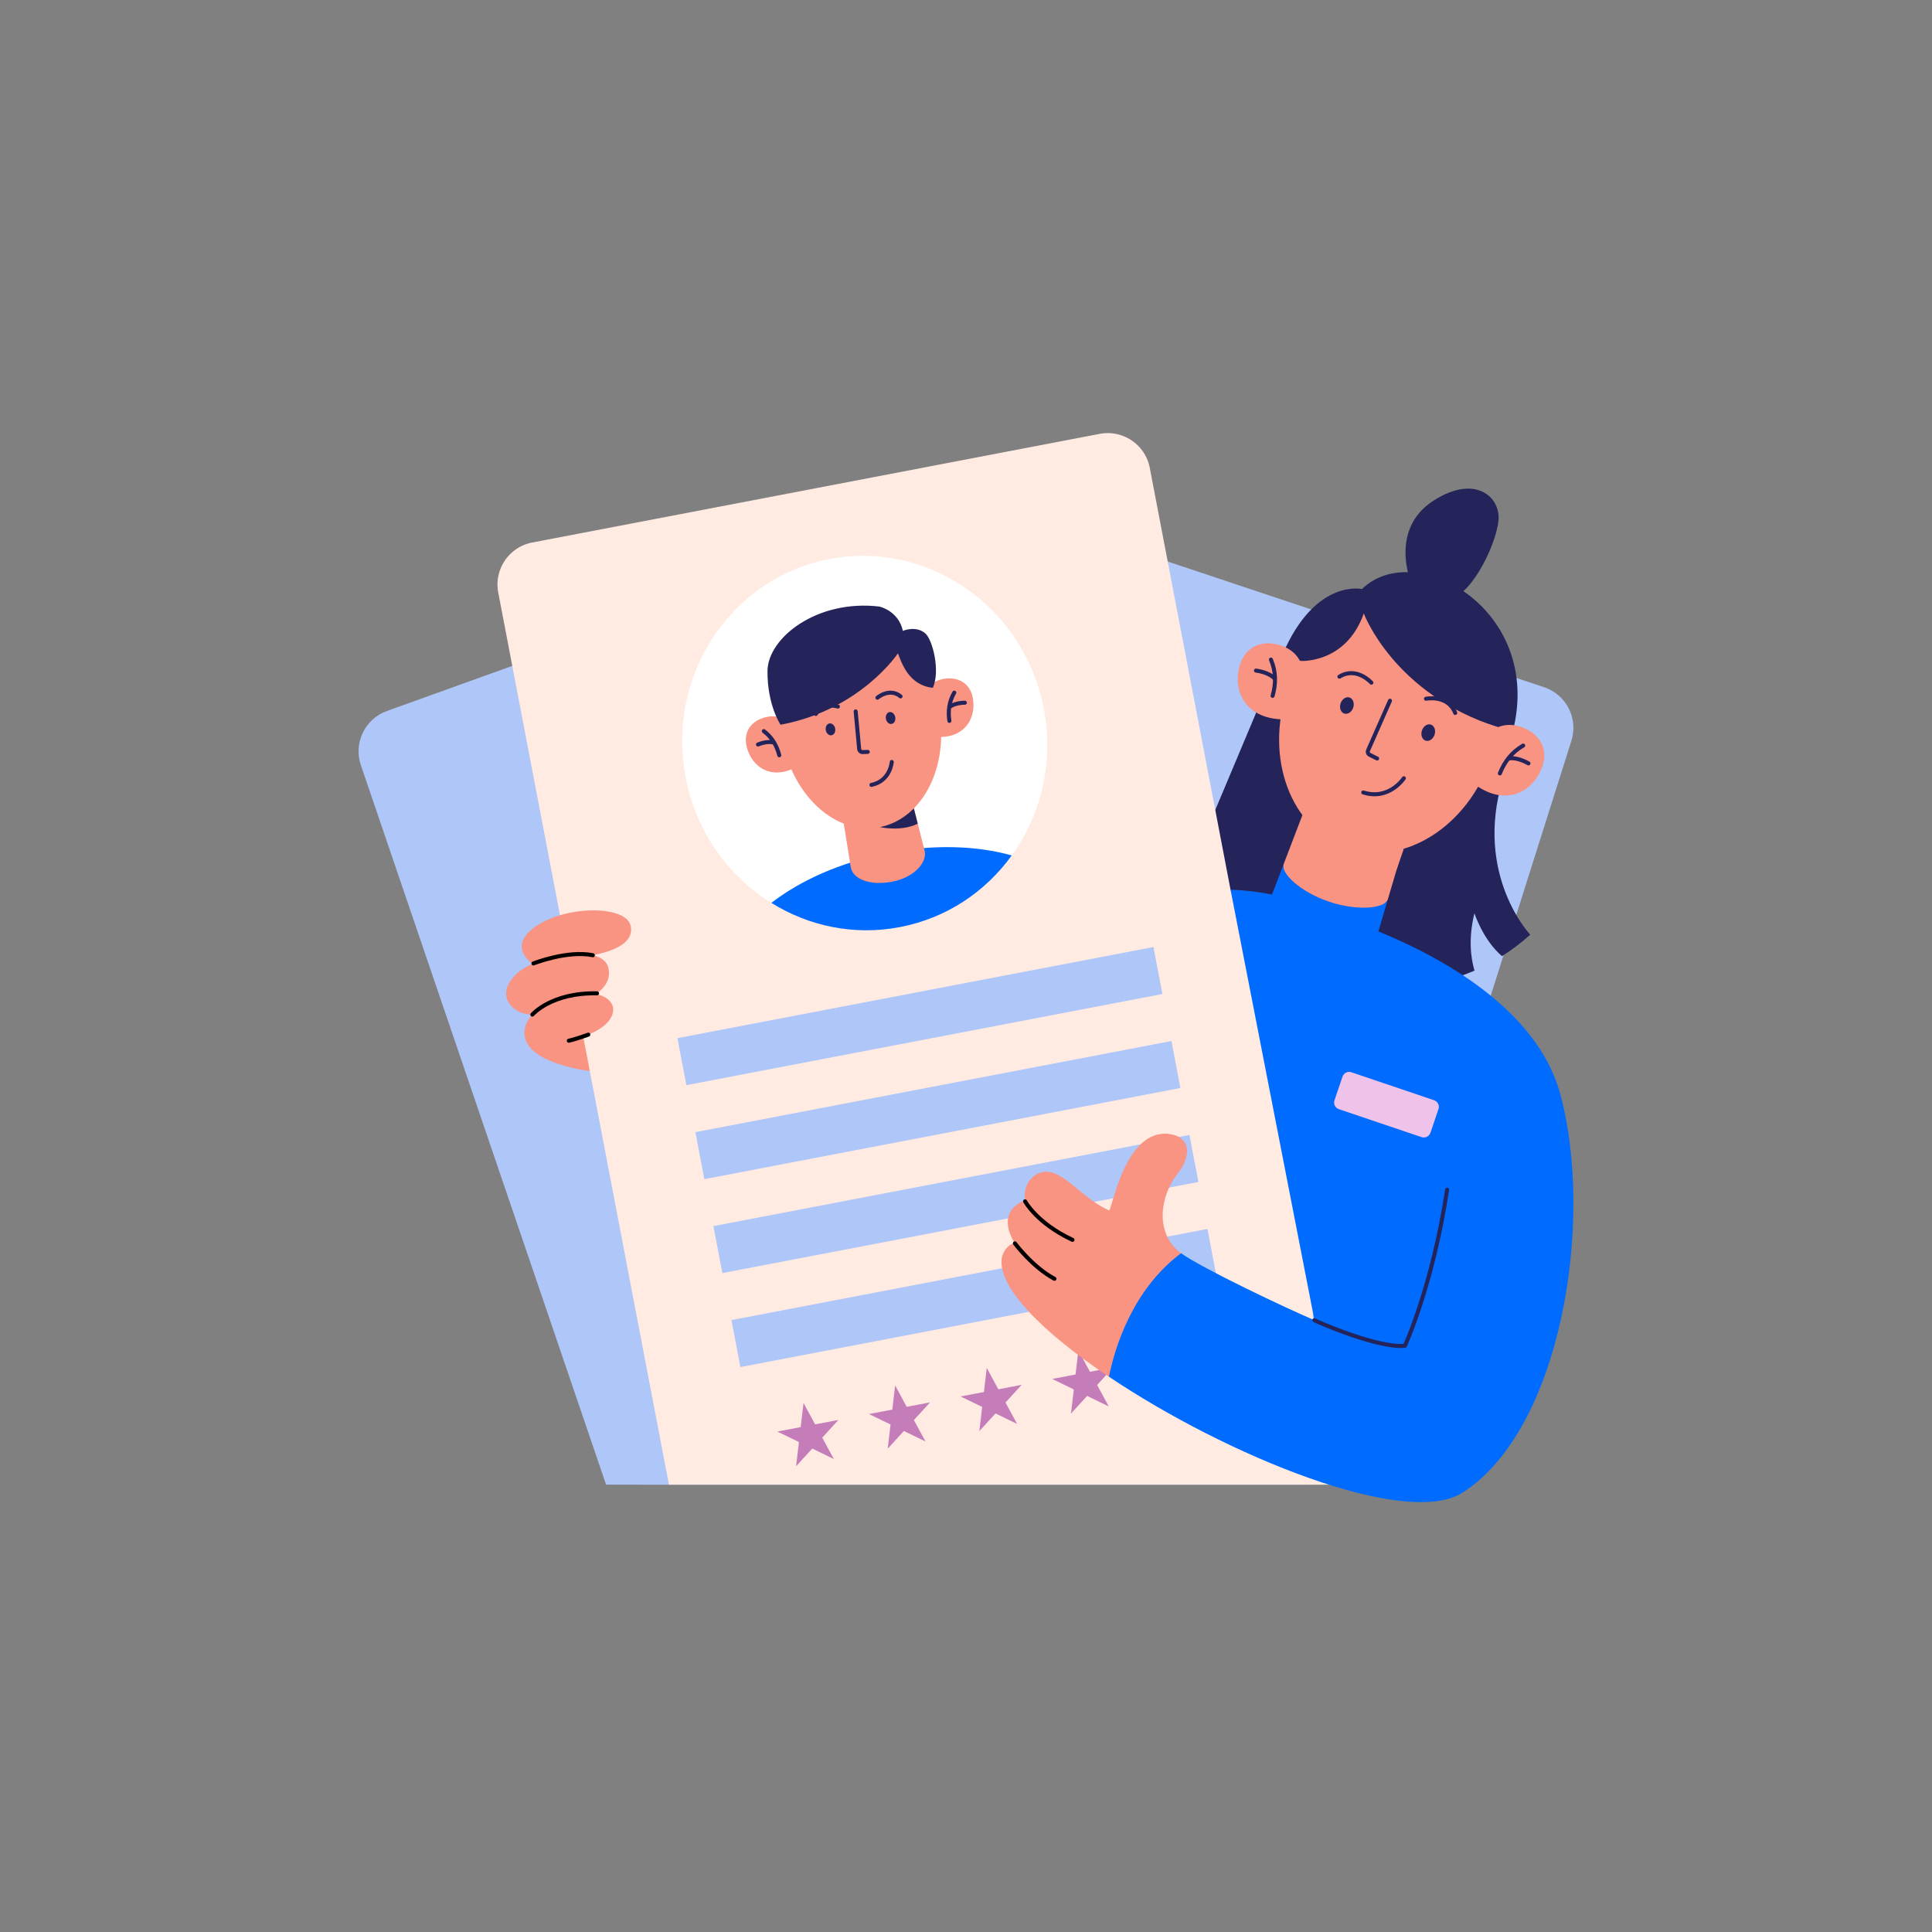 <?xml version="1.0" ?><svg id="图层_1" version="1.1" viewBox="0 0 4000 4000" xml:space="preserve" xmlns="http://www.w3.org/2000/svg"><rect x="0" y="0" width="4000" height="4000" fill="#808080" stroke="none"/><style>.st0,.st1,.st4,.st5{fill-rule:evenodd;clip-rule:evenodd;fill:#afc6f8}.st1,.st4,.st5{fill:#24245b}.st4,.st5{fill:#006cff}.st5{fill:#f99382}.st6{fill:none;stroke:#24245b;stroke-width:8.333;stroke-linecap:round;stroke-linejoin:round;stroke-miterlimit:12.5}.st7{fill-rule:evenodd;clip-rule:evenodd;fill:#c57dba}.st9{fill:none;stroke:#000;stroke-width:8.333;stroke-linecap:round;stroke-linejoin:round;stroke-miterlimit:12.5}</style><g id="_41"><g id="图层1"><path class="st0" d="M1321.9 3073.8h1444.2l487.3-1540.1c14.6-46.2-10.5-95.6-56.5-110.9-234.3-78.3-900.3-300.6-1137.8-379.9-22.6-7.5-47.2-5.7-68.4 5.1-21.2 10.8-37.2 29.6-44.3 52.3l-624.5 1973.5z"/><path class="st0" d="M1254.8 3073.8H2710l-665.6-1953.2c-7.7-22.5-24.1-41-45.5-51.3-21.4-10.3-46.1-11.6-68.5-3.5-235.9 84.8-896.8 322.6-1129.3 406.2-45.6 16.4-69.6 66.3-54 112.1l507.7 1489.7z"/><path class="st1" d="M3052.8 2009.6c-289.2 125.1-620.4-133.5-620.4-133.5l175.4-417.4 503.1 156.2c-59 197.6 57.3 320.3 57.3 320.3-19.1 17.1-38.6 31.8-58.5 44.4-39.2-33.4-57.1-88.8-57.1-88.8-12.6 52.1-7.7 92 .2 118.8zM2919.4 1199.6s-40.9-104.7 47.4-162.3c86.8-56.7 140.7-8.7 135.6 40.8-5.8 56.3-64.1 166.3-104.6 159.3-76.7-13.5-78.4-37.8-78.4-37.8z"/><path class="st1" d="M2692.2 1368.4s193.2 68.6 409.3 137.2l30.7 8.1c64-253-203.8-400.7-312.4-294.1 0 0-90.1-21.1-157.3 119.7-12 15-6.1 42.6 29.7 29.1z"/><path clip-rule="evenodd" d="M1385 3073.8h1398.4l-65.4-341.9c8.3-457.1-77.2-682.7-170.3-889.8 0 0-121.9-636.8-167.2-873.4a88.42 88.42 0 00-37.3-56.7c-19.5-13.2-43.4-18.2-66.5-13.7-243.8 46.7-930.8 178.2-1174.7 224.9a88.42 88.42 0 00-56.7 37.3c-13.2 19.5-18.2 43.4-13.7 66.5 46.8 244.5 175.9 919.1 175.9 919.1-22.4 30.3-17.9 54.1 13.6 71.3l163.9 856.4z" fill="#ffebe2" fill-rule="evenodd"/><path clip-rule="evenodd" d="M1597 1869.3c-89-55.2-156-147.3-177.5-259.9-40.3-210.3 93.2-412.8 297.9-452s403.5 99.7 443.8 310c21.3 111-5.9 219.9-66.5 303.7-98.6 52-357.1 115.6-497.7 98.2z" fill="#fff" fill-rule="evenodd"/><path class="st4" d="M1597 1869.3c59.7-46.2 142.6-83.6 237.6-102.6 96-19.2 187.5-16.1 260.1 4.4-54.1 74.9-134.8 129.8-231.4 148.3-95.2 18.3-189.1-2-266.3-50.1z"/><path class="st5" d="M1889.7 1664.3s24.9 98 25.1 98.8c3.9 23.5-22.9 54.5-69.7 62.7-46.7 8.2-79.8-7-83.7-30.5-.1-.5-16.5-103-16.5-103l144.8-28z"/><path class="st1" d="M1821.8 1712.4s43.6 10.2 78.3-7.1l-8-31.4-70.3 38.5z"/><path class="st5" d="M1912.4 1439s6.5-26.3 39.2-33c32.7-6.7 58.4 9.6 63 41.6 6.3 43.5-21.3 85.5-84.4 77.2l-17.8-85.8zM1636.7 1499.2s-16.3-21.6-48.9-14.9c-32.7 6.7-49.9 31.8-41.6 63 11.3 42.5 53.2 70.3 108 37.8l-17.5-85.9z"/><path class="st5" d="M1742.2 1290.3c89.3-17.8 179.6 62.3 201.6 178.8 22 116.5-32.7 225.5-121.9 243.3-89.3 17.8-179.6-62.3-201.6-178.8-22-116.5 32.6-225.5 121.9-243.3z"/><path class="st1" d="M1859 1352.7s-77 116.8-242.9 147.8c0 0-27.4-39.7-27.1-110.7.3-69.8 103.3-149.3 231.6-134 0 0 39.7 8.5 48.7 50.3 0 0 27.3-11.7 46.7 5.5 14.7 13 31.2 76.9 15.4 112.5-52.2-5.7-65.6-55.6-72.4-71.4z"/><path class="st6" d="M1771.6 1472.9s5.3 57.6 7.2 77.7c.4 3.8 3.6 6.7 7.5 6.5 4.8-.2 10.3-.4 10.3-.4M1975.7 1434.1c-10.7 18.5-13.2 38.1-10.1 58.4M1965.2 1464.6c7.2-6.8 21.3-9.6 32.4-9.7M1581.4 1513.7c17 12.9 26.9 30 32 50M1603 1537.8c-9.2-3.5-23.4-.6-33.6 3.6M1846.3 1577.6s-2.8 39.4-42.1 47.4"/><path class="st1" d="M1841.5 1474.3c5.3-1 10.7 3.7 12 10.4 1.3 6.8-2 13.1-7.3 14.1s-10.7-3.7-12-10.4c-1.3-6.8 2-13.1 7.3-14.1zM1717.1 1497.8c5.3-1 10.7 3.7 12 10.4 1.3 6.8-2 13.1-7.4 14.1-5.3 1-10.7-3.7-12-10.4-1.2-6.8 2.1-13.1 7.4-14.1z"/><path class="st6" d="M1816.6 1444.5s25-21.5 47.9-2.7M1734.7 1462.9s-31.2-10.7-45.5 15.2"/><path class="st0" d="M2388.1 1960.7l-985.6 188.7 18.6 97.3 985.6-188.7-18.6-97.3zM2462.6 2349.8L1477 2538.5l18.6 97.3 985.7-188.7-18.7-97.3zM2425.4 2155.3L1439.7 2344l18.6 97.3 985.6-188.7-18.5-97.3zM2499.9 2544.4l-985.6 188.7 18.6 97.3 985.6-188.7-18.6-97.3z"/><path class="st7" d="M1663.6 2904.7l24 44.3 48.3-9.2-33.5 36.7 24 44.3-44.7-21.7-33.5 36.6 5.9-50.1-44.7-21.7 48.3-9.2 5.9-50zM2043 2832.1l24 44.3 48.3-9.3-33.5 36.7 24 44.3-44.7-21.7-33.5 36.6 5.9-50.1-44.7-21.7 48.3-9.2 5.9-49.9zM2422.3 2759.5l24 44.3 48.3-9.2-33.5 36.6 24 44.3-44.7-21.7-33.5 36.7 5.9-50.1-44.7-21.7 48.3-9.3 5.9-49.9zM1853.3 2868.4l24 44.3 48.3-9.2-33.5 36.6 24 44.3-44.7-21.7-33.5 36.7 5.9-50.1-44.7-21.7 48.3-9.2 5.9-50zM2232.7 2795.8l24 44.3 48.3-9.3-33.5 36.7 24 44.3-44.7-21.7-33.5 36.7 5.9-50.1-44.7-21.7 48.3-9.3 5.9-49.9z"/><g><path class="st5" d="M2657.6 1789.2l45.5-118.9c7.6-22.3 59.9-24.8 116.8-5.5s97 53 89.5 75.3l-36.1 122.1c-6.2 18.5-78.8 53.9-138.3 33.7-59.6-20.1-83.7-88.2-77.4-106.7z"/><path class="st5" d="M2788.9 1756.2s31.1 51.7 102.9 43.3l14.7-42.3-117.6-1zM3084.9 1515.9s24-24.6 64.2-10.9c40.3 13.7 58.1 48 42.7 86-20.9 51.7-78.3 79.8-142.4 30.2l35.5-105.3zm-388-131.6s-4-34.1-44.3-47.7c-40.3-13.7-75.3 2.8-86.2 42.3-14.8 53.8 13.6 111 94.6 110.6l35.9-105.2z"/><path class="st5" d="M2692.3 1368.4c2.6.2 94.7 5 131.3-98.3 0 0 61.8 166.9 277.9 235.5-2.6 21.4-7.6 43-14.8 64.5-48.1 142.1-181.5 225.4-297.7 186.1-116.2-39.3-171.5-186.6-123.4-328.6 7-21.1 16.1-41 26.7-59.2z"/></g><path class="st4" d="M2633.6 1852.1c.1-.3.2-.6.3-.8l23.7-62c-6.2 18.5 34.4 57.4 94 77.5 59.5 20.1 115.5 13.9 121.7-4.5l-18.8 63.7c-.3.8-.6 1.6-1 2.3 127.1 51.8 328.5 159.7 376.7 336.2 71.7 262.9 2.1 695.5-202 825.7-117.7 75.1-489-76.5-732.2-239.8-51.3-89.2-41.4-224.8 149.3-255.8 42.3 30.8 218.5 114.4 276.1 138.7l-173.7-891.2c31.7 1 60.6 4.8 85.9 10z"/><g><path class="st6" d="M2877.8 1450.8l-45.3 102.6c-1.6 3.5-.1 7.6 3.3 9.3 6.3 3.2 15.4 7.7 15.4 7.7M3122.6 1570.5c12.2-2.9 29.7 3 41.9 10M2631.3 1365.6c10.6 24.9 10.6 50 3.5 75.1M2639.8 1405.8c-8-9.7-25.4-15.6-39.4-17.4M3153.6 1543.6c-23.5 13.5-38.7 33.4-48.3 57.7M2906.5 1611.3s-30.3 46.4-84 29.4M2952.3 1446.7s45.3-9.3 60.6 29.4M2839.3 1413.4s-30.9-34.4-66.2-12.4"/></g><g><path class="st1" d="M2962.5 1500.2c7.2 2.4 10.6 11.8 7.6 21-3.1 9.2-11.4 14.6-18.6 12.2-7.2-2.4-10.6-11.8-7.6-20.9 3.1-9.2 11.4-14.7 18.6-12.3zM2794.1 1444.1c7.2 2.4 10.6 11.8 7.6 21s-11.4 14.6-18.6 12.2c-7.2-2.4-10.6-11.8-7.6-21 3-9.1 11.4-14.6 18.6-12.2z"/></g><path clip-rule="evenodd" d="M2978.2 2296.3c2.6-7.6-1.5-15.8-9.1-18.4-36.4-12.3-134.8-45.6-171.2-57.9-7.6-2.6-15.8 1.5-18.4 9.1-4.7 13.8-11.9 35.1-16.6 48.9-2.6 7.6 1.5 15.8 9.1 18.4 36.4 12.3 134.8 45.6 171.2 57.9 7.6 2.6 15.8-1.5 18.4-9.1 4.8-13.8 11.9-35.1 16.6-48.9z" fill="#efc2e9" fill-rule="evenodd"/><path class="st6" d="M2721.3 2733.3c8.2 4.6 132.8 58.6 187.4 53 0 0 57-123 87.4-323.2"/><g><path class="st5" d="M1129 1998.9c-11.8 3.1-24.5-.2-33.3-8.7-13.7-13.4-26.7-35.7 0-61.4 55.9-53.8 200-58.8 210.1-11.7 9.6 45-64.7 59.4-98.2 63.6-12.5 1.6-24.9 4-37.1 7.2-13 3.5-29.5 7.9-41.5 11z"/><path class="st5" d="M1067.9 2017.6c41.4-40.9 178.3-65.3 191.4-14.5 18.1 70.3-127.7 91.9-146.2 96.2-41.1 9.4-94.8-32.7-45.2-81.7z"/><path class="st5" d="M1221.1 2217.4s-160-17.8-132.1-96.3c19.7-55.6 160.2-92.2 179.6-37.9 0 0 13.4 36.9-61.2 62.9M2295.9 2850.4c-135.9-90.9-231.8-185.6-221.7-246.6 1.6-9.9 12.1-28.6 27.1-29.6 0 0-44.7-63.5 21.1-89.1-6.6-35 23.7-71.2 62-55.3 34.2 14.2 63.6 54.3 112 76.5 6.4-4.4 33.2-168.1 122.7-158.7 45.7 4.8 49 44.9 19.1 82.3-36.1 45-47.7 121.3 3.9 162.4l3.3 2.3c-101.8 75.7-137.8 198.1-149.5 255.8z"/></g><path class="st9" d="M1104.4 1994.7s70.3-27.7 123-17M1102.2 2100.6s39.4-46 133.9-44"/><path clip-rule="evenodd" d="M1218 2142.1s-23.4 8.7-40.4 12.6" fill="#24245b" fill-rule="evenodd" stroke="#000" stroke-linecap="round" stroke-linejoin="round" stroke-miterlimit="12.5" stroke-width="8.333"/><path class="st9" d="M2122.3 2487.2s24.2 45.3 98.2 79.8M2101.2 2574.2s36.3 49 81.9 73.4"/></g></g></svg>